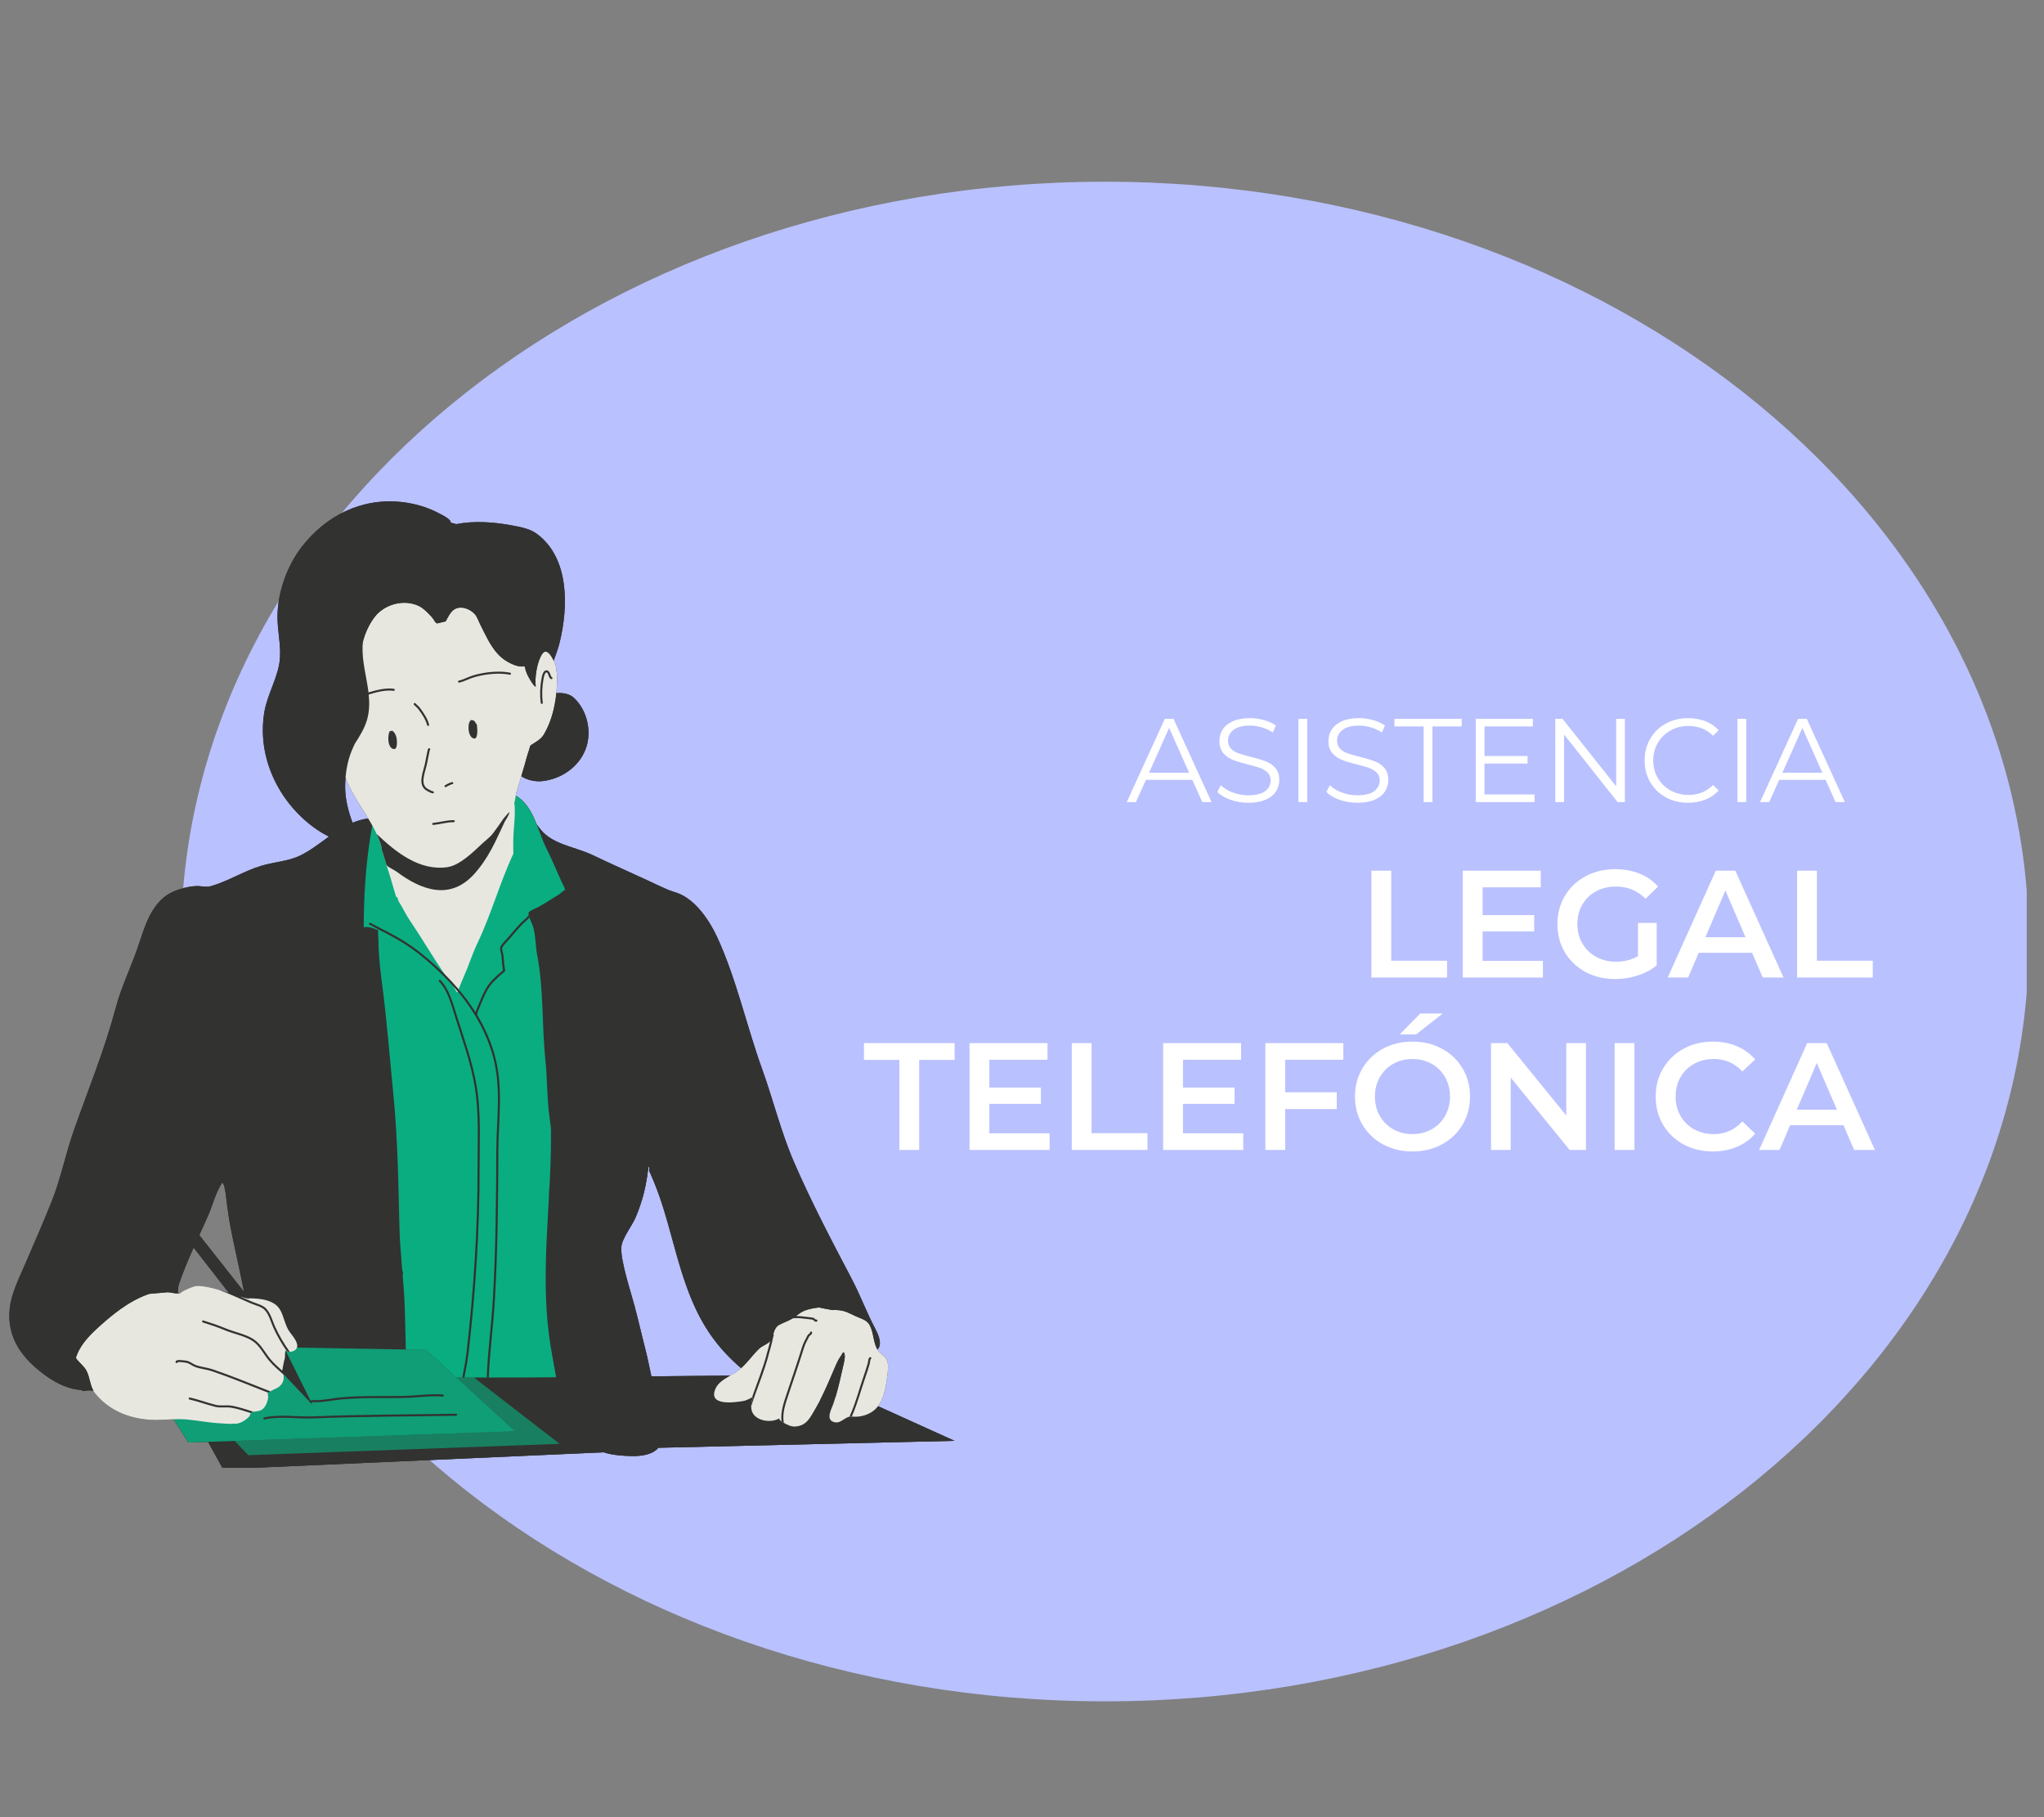 <svg xmlns="http://www.w3.org/2000/svg" xmlns:xlink="http://www.w3.org/1999/xlink" width="900" zoomAndPan="magnify" viewBox="0 0 675 600" height="800" preserveAspectRatio="xMidYMid meet" version="1.0"><rect x="0" y="0" width="675" height="600" fill="#808080" stroke="none"/><defs><g/><clipPath id="6d2cd20f22"><path d="M 59.75 60 L 670 60 L 670 561.75 L 59.75 561.75 Z M 59.75 60 " clip-rule="nonzero"/></clipPath><clipPath id="02053c69e1"><path d="M 364.863 60 C 196.355 60 59.75 172.32 59.75 310.875 C 59.75 449.43 196.355 561.75 364.863 561.75 C 533.371 561.75 669.973 449.43 669.973 310.875 C 669.973 172.32 533.371 60 364.863 60 Z M 364.863 60 " clip-rule="nonzero"/></clipPath><clipPath id="01ceb7c137"><path d="M 3 165 L 315.477 165 L 315.477 484.633 L 3 484.633 Z M 3 165 " clip-rule="nonzero"/></clipPath><clipPath id="4038c7593f"><path d="M 3 260 L 315.477 260 L 315.477 484.633 L 3 484.633 Z M 3 260 " clip-rule="nonzero"/></clipPath><clipPath id="4cf6f18218"><path d="M 68 453 L 315.477 453 L 315.477 484.633 L 68 484.633 Z M 68 453 " clip-rule="nonzero"/></clipPath></defs><g clip-path="url(#6d2cd20f22)"><g clip-path="url(#02053c69e1)"><path fill="#b9c1ff" d="M 59.75 60 L 669.297 60 L 669.297 561.75 L 59.75 561.75 Z M 59.75 60 " fill-opacity="1" fill-rule="nonzero"/></g></g><g fill="#ffffff" fill-opacity="1"><g transform="translate(372.019, 264.828)"><g><path d="M 21.719 -7.344 L 6.406 -7.344 L 3.109 0 L 0.078 0 L 12.641 -27.484 L 15.516 -27.484 L 28.078 0 L 25.016 0 Z M 20.656 -9.703 L 14.062 -24.469 L 7.453 -9.703 Z M 20.656 -9.703 "/></g></g></g><g fill="#ffffff" fill-opacity="1"><g transform="translate(400.173, 264.828)"><g><path d="M 12.047 0.234 C 10.004 0.234 8.047 -0.094 6.172 -0.75 C 4.305 -1.406 2.863 -2.27 1.844 -3.344 L 2.984 -5.578 C 3.973 -4.578 5.289 -3.77 6.938 -3.156 C 8.594 -2.539 10.297 -2.234 12.047 -2.234 C 14.516 -2.234 16.363 -2.688 17.594 -3.594 C 18.82 -4.5 19.438 -5.672 19.438 -7.109 C 19.438 -8.203 19.102 -9.078 18.438 -9.734 C 17.77 -10.391 16.953 -10.895 15.984 -11.25 C 15.016 -11.602 13.664 -11.988 11.938 -12.406 C 9.863 -12.926 8.211 -13.426 6.984 -13.906 C 5.754 -14.395 4.703 -15.133 3.828 -16.125 C 2.953 -17.125 2.516 -18.477 2.516 -20.188 C 2.516 -21.57 2.879 -22.832 3.609 -23.969 C 4.348 -25.113 5.473 -26.023 6.984 -26.703 C 8.504 -27.379 10.391 -27.719 12.641 -27.719 C 14.211 -27.719 15.75 -27.5 17.25 -27.062 C 18.758 -26.633 20.066 -26.039 21.172 -25.281 L 20.188 -22.969 C 19.031 -23.727 17.797 -24.297 16.484 -24.672 C 15.18 -25.055 13.898 -25.25 12.641 -25.25 C 10.234 -25.25 8.422 -24.781 7.203 -23.844 C 5.984 -22.914 5.375 -21.723 5.375 -20.266 C 5.375 -19.16 5.707 -18.273 6.375 -17.609 C 7.039 -16.941 7.879 -16.43 8.891 -16.078 C 9.898 -15.723 11.254 -15.336 12.953 -14.922 C 14.973 -14.422 16.602 -13.926 17.844 -13.438 C 19.094 -12.957 20.145 -12.227 21 -11.25 C 21.863 -10.27 22.297 -8.941 22.297 -7.266 C 22.297 -5.879 21.922 -4.613 21.172 -3.469 C 20.43 -2.332 19.289 -1.43 17.75 -0.766 C 16.207 -0.098 14.305 0.234 12.047 0.234 Z M 12.047 0.234 "/></g></g></g><g fill="#ffffff" fill-opacity="1"><g transform="translate(424.321, 264.828)"><g><path d="M 4.469 -27.484 L 7.375 -27.484 L 7.375 0 L 4.469 0 Z M 4.469 -27.484 "/></g></g></g><g fill="#ffffff" fill-opacity="1"><g transform="translate(436.179, 264.828)"><g><path d="M 12.047 0.234 C 10.004 0.234 8.047 -0.094 6.172 -0.75 C 4.305 -1.406 2.863 -2.27 1.844 -3.344 L 2.984 -5.578 C 3.973 -4.578 5.289 -3.77 6.938 -3.156 C 8.594 -2.539 10.297 -2.234 12.047 -2.234 C 14.516 -2.234 16.363 -2.688 17.594 -3.594 C 18.82 -4.5 19.438 -5.672 19.438 -7.109 C 19.438 -8.203 19.102 -9.078 18.438 -9.734 C 17.77 -10.391 16.953 -10.895 15.984 -11.25 C 15.016 -11.602 13.664 -11.988 11.938 -12.406 C 9.863 -12.926 8.211 -13.426 6.984 -13.906 C 5.754 -14.395 4.703 -15.133 3.828 -16.125 C 2.953 -17.125 2.516 -18.477 2.516 -20.188 C 2.516 -21.57 2.879 -22.832 3.609 -23.969 C 4.348 -25.113 5.473 -26.023 6.984 -26.703 C 8.504 -27.379 10.391 -27.719 12.641 -27.719 C 14.211 -27.719 15.75 -27.5 17.25 -27.062 C 18.758 -26.633 20.066 -26.039 21.172 -25.281 L 20.188 -22.969 C 19.031 -23.727 17.797 -24.297 16.484 -24.672 C 15.18 -25.055 13.898 -25.25 12.641 -25.25 C 10.234 -25.25 8.422 -24.781 7.203 -23.844 C 5.984 -22.914 5.375 -21.723 5.375 -20.266 C 5.375 -19.16 5.707 -18.273 6.375 -17.609 C 7.039 -16.941 7.879 -16.43 8.891 -16.078 C 9.898 -15.723 11.254 -15.336 12.953 -14.922 C 14.973 -14.422 16.602 -13.926 17.844 -13.438 C 19.094 -12.957 20.145 -12.227 21 -11.25 C 21.863 -10.27 22.297 -8.941 22.297 -7.266 C 22.297 -5.879 21.922 -4.613 21.172 -3.469 C 20.43 -2.332 19.289 -1.43 17.75 -0.766 C 16.207 -0.098 14.305 0.234 12.047 0.234 Z M 12.047 0.234 "/></g></g></g><g fill="#ffffff" fill-opacity="1"><g transform="translate(460.328, 264.828)"><g><path d="M 9.812 -24.969 L 0.156 -24.969 L 0.156 -27.484 L 22.375 -27.484 L 22.375 -24.969 L 12.719 -24.969 L 12.719 0 L 9.812 0 Z M 9.812 -24.969 "/></g></g></g><g fill="#ffffff" fill-opacity="1"><g transform="translate(482.866, 264.828)"><g><path d="M 23.906 -2.516 L 23.906 0 L 4.469 0 L 4.469 -27.484 L 23.328 -27.484 L 23.328 -24.969 L 7.375 -24.969 L 7.375 -15.203 L 21.594 -15.203 L 21.594 -12.719 L 7.375 -12.719 L 7.375 -2.516 Z M 23.906 -2.516 "/></g></g></g><g fill="#ffffff" fill-opacity="1"><g transform="translate(509.135, 264.828)"><g><path d="M 27.453 -27.484 L 27.453 0 L 25.047 0 L 7.375 -22.297 L 7.375 0 L 4.469 0 L 4.469 -27.484 L 6.875 -27.484 L 24.578 -5.188 L 24.578 -27.484 Z M 27.453 -27.484 "/></g></g></g><g fill="#ffffff" fill-opacity="1"><g transform="translate(541.058, 264.828)"><g><path d="M 16.406 0.234 C 13.688 0.234 11.234 -0.363 9.047 -1.562 C 6.859 -2.77 5.145 -4.441 3.906 -6.578 C 2.664 -8.711 2.047 -11.102 2.047 -13.75 C 2.047 -16.383 2.664 -18.77 3.906 -20.906 C 5.145 -23.039 6.863 -24.707 9.062 -25.906 C 11.27 -27.113 13.734 -27.719 16.453 -27.719 C 18.492 -27.719 20.379 -27.379 22.109 -26.703 C 23.836 -26.023 25.301 -25.031 26.5 -23.719 L 24.656 -21.875 C 22.508 -24.039 19.801 -25.125 16.531 -25.125 C 14.352 -25.125 12.375 -24.625 10.594 -23.625 C 8.82 -22.633 7.43 -21.273 6.422 -19.547 C 5.41 -17.828 4.906 -15.895 4.906 -13.75 C 4.906 -11.594 5.41 -9.648 6.422 -7.922 C 7.43 -6.203 8.82 -4.844 10.594 -3.844 C 12.375 -2.852 14.352 -2.359 16.531 -2.359 C 19.832 -2.359 22.539 -3.457 24.656 -5.656 L 26.5 -3.812 C 25.301 -2.5 23.828 -1.492 22.078 -0.797 C 20.336 -0.109 18.445 0.234 16.406 0.234 Z M 16.406 0.234 "/></g></g></g><g fill="#ffffff" fill-opacity="1"><g transform="translate(569.29, 264.828)"><g><path d="M 4.469 -27.484 L 7.375 -27.484 L 7.375 0 L 4.469 0 Z M 4.469 -27.484 "/></g></g></g><g fill="#ffffff" fill-opacity="1"><g transform="translate(581.149, 264.828)"><g><path d="M 21.719 -7.344 L 6.406 -7.344 L 3.109 0 L 0.078 0 L 12.641 -27.484 L 15.516 -27.484 L 28.078 0 L 25.016 0 Z M 20.656 -9.703 L 14.062 -24.469 L 7.453 -9.703 Z M 20.656 -9.703 "/></g></g></g><g fill="#ffffff" fill-opacity="1"><g transform="translate(448.149, 322.761)"><g><path d="M 4.734 -35.281 L 11.281 -35.281 L 11.281 -5.547 L 29.734 -5.547 L 29.734 0 L 4.734 0 Z M 4.734 -35.281 "/></g></g></g><g fill="#ffffff" fill-opacity="1"><g transform="translate(478.33, 322.761)"><g><path d="M 31.188 -5.5 L 31.188 0 L 4.734 0 L 4.734 -35.281 L 30.484 -35.281 L 30.484 -29.781 L 11.281 -29.781 L 11.281 -20.609 L 28.312 -20.609 L 28.312 -15.219 L 11.281 -15.219 L 11.281 -5.5 Z M 31.188 -5.5 "/></g></g></g><g fill="#ffffff" fill-opacity="1"><g transform="translate(512.088, 322.761)"><g><path d="M 28.828 -18.047 L 35.016 -18.047 L 35.016 -3.984 C 33.203 -2.535 31.086 -1.426 28.672 -0.656 C 26.254 0.113 23.77 0.5 21.219 0.5 C 17.625 0.5 14.379 -0.281 11.484 -1.844 C 8.598 -3.406 6.332 -5.562 4.688 -8.312 C 3.039 -11.07 2.219 -14.18 2.219 -17.641 C 2.219 -21.098 3.039 -24.203 4.688 -26.953 C 6.332 -29.711 8.609 -31.875 11.516 -33.438 C 14.422 -35 17.688 -35.781 21.312 -35.781 C 24.27 -35.781 26.957 -35.289 29.375 -34.312 C 31.789 -33.344 33.82 -31.914 35.469 -30.031 L 31.344 -26 C 28.656 -28.688 25.414 -30.031 21.625 -30.031 C 19.133 -30.031 16.922 -29.508 14.984 -28.469 C 13.055 -27.426 11.547 -25.961 10.453 -24.078 C 9.359 -22.203 8.812 -20.055 8.812 -17.641 C 8.812 -15.285 9.359 -13.164 10.453 -11.281 C 11.547 -9.406 13.055 -7.926 14.984 -6.844 C 16.922 -5.77 19.113 -5.234 21.562 -5.234 C 24.32 -5.234 26.742 -5.844 28.828 -7.062 Z M 28.828 -18.047 "/></g></g></g><g fill="#ffffff" fill-opacity="1"><g transform="translate(550.986, 322.761)"><g><path d="M 27.609 -8.156 L 9.984 -8.156 L 6.5 0 L -0.25 0 L 15.625 -35.281 L 22.078 -35.281 L 38 0 L 31.141 0 Z M 25.453 -13.297 L 18.797 -28.719 L 12.188 -13.297 Z M 25.453 -13.297 "/></g></g></g><g fill="#ffffff" fill-opacity="1"><g transform="translate(588.725, 322.761)"><g><path d="M 4.734 -35.281 L 11.281 -35.281 L 11.281 -5.547 L 29.734 -5.547 L 29.734 0 L 4.734 0 Z M 4.734 -35.281 "/></g></g></g><g fill="#ffffff" fill-opacity="1"><g transform="translate(285.106, 379.695)"><g><path d="M 11.891 -29.734 L 0.203 -29.734 L 0.203 -35.281 L 30.141 -35.281 L 30.141 -29.734 L 18.438 -29.734 L 18.438 0 L 11.891 0 Z M 11.891 -29.734 "/></g></g></g><g fill="#ffffff" fill-opacity="1"><g transform="translate(315.438, 379.695)"><g><path d="M 31.188 -5.5 L 31.188 0 L 4.734 0 L 4.734 -35.281 L 30.484 -35.281 L 30.484 -29.781 L 11.281 -29.781 L 11.281 -20.609 L 28.312 -20.609 L 28.312 -15.219 L 11.281 -15.219 L 11.281 -5.5 Z M 31.188 -5.5 "/></g></g></g><g fill="#ffffff" fill-opacity="1"><g transform="translate(349.197, 379.695)"><g><path d="M 4.734 -35.281 L 11.281 -35.281 L 11.281 -5.547 L 29.734 -5.547 L 29.734 0 L 4.734 0 Z M 4.734 -35.281 "/></g></g></g><g fill="#ffffff" fill-opacity="1"><g transform="translate(379.378, 379.695)"><g><path d="M 31.188 -5.5 L 31.188 0 L 4.734 0 L 4.734 -35.281 L 30.484 -35.281 L 30.484 -29.781 L 11.281 -29.781 L 11.281 -20.609 L 28.312 -20.609 L 28.312 -15.219 L 11.281 -15.219 L 11.281 -5.5 Z M 31.188 -5.5 "/></g></g></g><g fill="#ffffff" fill-opacity="1"><g transform="translate(413.136, 379.695)"><g><path d="M 11.281 -29.781 L 11.281 -19.047 L 28.312 -19.047 L 28.312 -13.5 L 11.281 -13.5 L 11.281 0 L 4.734 0 L 4.734 -35.281 L 30.484 -35.281 L 30.484 -29.781 Z M 11.281 -29.781 "/></g></g></g><g fill="#ffffff" fill-opacity="1"><g transform="translate(445.232, 379.695)"><g><path d="M 21.219 0.5 C 17.625 0.5 14.379 -0.281 11.484 -1.844 C 8.598 -3.406 6.332 -5.57 4.688 -8.344 C 3.039 -11.113 2.219 -14.211 2.219 -17.641 C 2.219 -21.066 3.039 -24.164 4.688 -26.938 C 6.332 -29.707 8.598 -31.875 11.484 -33.438 C 14.379 -35 17.625 -35.781 21.219 -35.781 C 24.812 -35.781 28.051 -35 30.938 -33.438 C 33.832 -31.875 36.102 -29.711 37.75 -26.953 C 39.395 -24.203 40.219 -21.098 40.219 -17.641 C 40.219 -14.18 39.395 -11.07 37.75 -8.312 C 36.102 -5.562 33.832 -3.406 30.938 -1.844 C 28.051 -0.281 24.812 0.5 21.219 0.5 Z M 21.219 -5.234 C 23.562 -5.234 25.676 -5.766 27.562 -6.828 C 29.445 -7.891 30.926 -9.367 32 -11.266 C 33.07 -13.16 33.609 -15.285 33.609 -17.641 C 33.609 -19.992 33.07 -22.117 32 -24.016 C 30.926 -25.91 29.445 -27.383 27.562 -28.438 C 25.676 -29.5 23.562 -30.031 21.219 -30.031 C 18.863 -30.031 16.742 -29.5 14.859 -28.438 C 12.984 -27.383 11.504 -25.91 10.422 -24.016 C 9.348 -22.117 8.812 -19.992 8.812 -17.641 C 8.812 -15.285 9.348 -13.16 10.422 -11.266 C 11.504 -9.367 12.984 -7.891 14.859 -6.828 C 16.742 -5.766 18.863 -5.234 21.219 -5.234 Z M 23.781 -45.047 L 31.188 -45.047 L 22.422 -38.141 L 16.984 -38.141 Z M 23.781 -45.047 "/></g></g></g><g fill="#ffffff" fill-opacity="1"><g transform="translate(487.656, 379.695)"><g><path d="M 36.078 -35.281 L 36.078 0 L 30.688 0 L 11.234 -23.891 L 11.234 0 L 4.734 0 L 4.734 -35.281 L 10.125 -35.281 L 29.578 -11.391 L 29.578 -35.281 Z M 36.078 -35.281 "/></g></g></g><g fill="#ffffff" fill-opacity="1"><g transform="translate(528.469, 379.695)"><g><path d="M 4.734 -35.281 L 11.281 -35.281 L 11.281 0 L 4.734 0 Z M 4.734 -35.281 "/></g></g></g><g fill="#ffffff" fill-opacity="1"><g transform="translate(544.542, 379.695)"><g><path d="M 21.062 0.5 C 17.5 0.5 14.281 -0.281 11.406 -1.844 C 8.539 -3.406 6.289 -5.562 4.656 -8.312 C 3.031 -11.07 2.219 -14.18 2.219 -17.641 C 2.219 -21.098 3.039 -24.203 4.688 -26.953 C 6.332 -29.711 8.586 -31.875 11.453 -33.438 C 14.328 -35 17.547 -35.781 21.109 -35.781 C 24.004 -35.781 26.645 -35.273 29.031 -34.266 C 31.414 -33.254 33.43 -31.789 35.078 -29.875 L 30.844 -25.906 C 28.289 -28.656 25.148 -30.031 21.422 -30.031 C 18.992 -30.031 16.82 -29.5 14.906 -28.438 C 13 -27.383 11.504 -25.914 10.422 -24.031 C 9.348 -22.156 8.812 -20.023 8.812 -17.641 C 8.812 -15.254 9.348 -13.117 10.422 -11.234 C 11.504 -9.359 13 -7.891 14.906 -6.828 C 16.82 -5.766 18.992 -5.234 21.422 -5.234 C 25.148 -5.234 28.289 -6.629 30.844 -9.422 L 35.078 -5.391 C 33.43 -3.473 31.406 -2.008 29 -1 C 26.594 0 23.945 0.5 21.062 0.5 Z M 21.062 0.5 "/></g></g></g><g fill="#ffffff" fill-opacity="1"><g transform="translate(581.172, 379.695)"><g><path d="M 27.609 -8.156 L 9.984 -8.156 L 6.5 0 L -0.25 0 L 15.625 -35.281 L 22.078 -35.281 L 38 0 L 31.141 0 Z M 25.453 -13.297 L 18.797 -28.719 L 12.188 -13.297 Z M 25.453 -13.297 "/></g></g></g><g clip-path="url(#01ceb7c137)"><path fill="#323231" d="M 108.629 276.227 C 106.902 275.352 105.207 274.363 103.547 273.133 C 91.715 264.363 84.852 249.758 87.297 235.109 C 88.32 228.992 92.07 223.34 92.457 217.211 C 92.746 212.625 91.609 208.121 91.637 203.551 C 91.68 195.512 94.793 186.84 99.68 180.531 C 107.637 170.258 119.449 164.289 132.676 165.766 C 136.941 166.242 141.23 167.473 145.02 169.516 C 145.414 169.73 149.227 171.5 148.785 172.539 L 150.699 173.066 C 156.68 171.859 163.426 172.398 169.363 173.535 C 171.988 174.039 174.949 174.578 177.152 176.172 C 188.113 184.117 187.676 200.395 184.848 211.984 C 184.34 214.062 183.59 216.102 182.844 218.125 C 183.277 219.059 183.566 219.949 183.621 220.336 C 183.793 221.535 183.98 222.777 183.98 223.992 C 183.984 225.578 183.906 227.211 183.738 228.855 C 185.98 228.672 188.184 229.141 189.543 230.426 C 193.844 234.484 195.445 241.211 193.586 246.797 C 191.461 253.176 185.273 257.316 178.871 257.934 C 176.895 258.121 174.059 257.645 172.16 256.273 C 171.594 258.129 171.016 259.984 170.469 261.855 C 170.426 262 170.371 262.32 170.312 262.703 L 171.027 263.152 L 171.496 263.496 L 172.152 264.035 L 172.57 264.422 L 172.922 264.777 L 173.199 265.078 L 173.527 265.461 L 173.781 265.777 L 174.086 266.176 L 174.324 266.508 L 174.555 266.844 L 175.039 267.621 L 175.551 268.523 L 175.93 269.262 L 176.344 270.133 C 176.637 270.773 176.914 271.43 177.18 272.09 C 178.066 273.395 179.113 274.668 180.145 275.543 C 182.758 277.762 186.266 278.941 189.711 280.078 C 191.781 280.766 193.828 281.434 195.648 282.301 C 201.617 285.156 207.656 287.828 213.656 290.594 C 215.84 291.602 218.008 292.68 220.215 293.621 C 220.922 293.922 221.641 294.215 222.379 294.422 C 222.629 294.492 223.41 294.766 223.402 294.754 C 229.582 296.824 234.289 303.922 236.836 309.441 C 243.176 323.195 246.512 338.641 251.652 352.91 C 255.332 363.117 257.914 373.824 262.242 383.785 C 267.941 396.91 274.516 409.438 281.184 422.102 C 284.031 427.504 286.137 433.223 288.988 438.621 C 289.887 440.324 291.41 443.469 289.988 445.359 C 289.922 445.449 289.84 445.531 289.746 445.609 C 290.625 447.062 292.473 447.723 293.008 449.43 C 293.43 450.781 293.238 452.496 293.07 453.867 C 292.656 457.246 292.102 461.453 289.938 464.297 L 315.188 475.73 L 217.371 478.027 C 217.371 478.027 215.777 480.734 209.254 480.758 L 209.098 480.758 C 202.855 480.738 199.785 479.672 199.426 479.539 L 199.387 479.523 L 73.688 485.098 L 68.707 476.066 L 62.195 476.289 L 57.348 468.621 C 55.422 468.699 53.508 468.859 51.574 468.852 C 43.902 468.832 36.508 466.262 31.535 460.23 C 31.266 459.906 31.039 459.562 30.844 459.211 C 30.359 459.176 29.867 459.133 29.379 459.086 C 28.605 459.016 26.816 459.684 27.055 458.945 C 22.781 458.84 18.477 456.645 15.113 454.219 C 7.48 448.715 2.125 441.801 3.215 431.988 C 3.766 427.055 6.242 422.148 8.195 417.629 C 11.172 410.746 14.211 403.824 17 396.855 C 20.098 389.117 21.684 380.895 24.457 373.039 C 29.203 359.59 34.551 346.586 38.223 332.762 C 40.012 326.016 43.016 319.898 45.309 313.352 C 47.473 307.164 49.238 299.781 54.895 295.691 C 57.297 293.953 61.809 292.672 64.82 292.562 C 66.418 292.5 68.008 293.055 69.605 292.605 C 75.297 291.004 80.465 287.625 86.18 285.902 C 89.648 284.855 93.098 284.547 96.344 283.559 L 96.996 283.352 C 97.734 283.102 98.465 282.812 99.184 282.461 C 102.566 280.809 105.555 278.441 108.629 276.227 Z M 277.07 456.996 L 277.035 457.137 Z M 277.441 455.445 L 277.41 455.574 Z M 214.145 385.238 L 214.133 385.234 L 213.992 386.359 L 213.84 387.457 L 213.715 388.316 L 213.582 389.145 L 213.398 390.203 L 213.203 391.246 L 212.988 392.285 L 212.688 393.609 L 212.438 394.602 L 212.172 395.578 L 212.062 395.949 C 211.48 397.941 210.77 399.941 209.867 402.051 C 208.695 404.789 205.34 408.961 205.176 411.855 C 204.918 416.379 208.316 426.504 209.57 431.262 C 211.027 436.797 212.305 442.371 213.715 447.922 C 213.938 448.789 214.734 452.789 215.117 454.445 L 172.594 454.828 L 241.133 454.211 C 241.918 453.754 242.676 453.32 243.309 452.879 C 243.816 452.523 244.285 452.141 244.73 451.746 C 230.797 439.789 226.82 426.953 221.727 408.176 C 220.121 402.25 218.492 396.57 216.215 390.863 C 215.664 389.484 215.055 388.133 214.461 386.773 C 214.316 386.449 214.457 385.891 214.398 385.543 C 214.391 385.492 214.379 385.445 214.359 385.402 L 214.336 385.359 L 214.301 385.316 L 214.262 385.285 L 214.23 385.266 L 214.176 385.246 Z M 277.82 453.805 L 277.691 454.371 C 277.734 454.184 277.777 453.992 277.82 453.805 Z M 275.305 452.445 L 275.035 453.07 L 275.324 452.395 Z M 275.688 451.539 L 275.586 451.785 L 275.734 451.43 Z M 275.797 451.289 L 276.074 450.641 C 275.98 450.859 275.887 451.074 275.797 451.289 Z M 63.949 411.938 C 62.148 415.945 60.434 419.996 59.07 424.082 C 58.75 425.043 58.75 426.098 58.809 427.168 C 58.895 427.176 58.973 427.184 59.039 427.188 C 59.336 427.199 60.199 426.406 60.5 426.266 C 61.727 425.691 64.012 424.504 65.484 424.559 C 68.508 424.672 71.801 425.719 74.922 426.668 L 75.551 426.859 Z M 73.879 391.133 C 73.688 390.746 73.477 390.543 73.391 390.465 L 73.398 390.453 C 73.332 390.418 73.34 390.418 73.391 390.465 C 71.215 393.734 70.23 397.965 68.656 401.539 C 67.742 403.621 66.785 405.711 65.824 407.809 L 80.59 426.543 C 79.352 420.273 77.934 414.004 76.648 407.84 C 75.801 403.785 75.184 399.723 74.711 395.613 C 74.629 394.922 74.551 394.227 74.445 393.535 L 74.273 392.527 L 74.109 391.75 L 73.934 391.246 Z M 114.102 256.828 C 114.023 257.766 113.984 258.703 113.977 259.637 C 113.953 263.715 114.969 267.812 116.43 271.645 C 116.688 271.539 116.949 271.441 117.211 271.348 C 118.609 270.844 120.105 270.418 121.598 270.238 C 119.543 266.844 117.27 263.551 115.555 260.043 C 115.035 258.988 114.559 257.914 114.102 256.828 Z M 179.715 242.328 L 179.648 242.441 Z M 181.27 239.156 L 181.23 239.246 Z M 182.742 234.617 L 182.738 234.637 Z M 181.941 216.516 L 181.945 216.523 Z M 179.273 215.641 L 179.27 215.645 Z M 180.73 215.305 L 180.738 215.312 Z M 179.871 215.211 L 179.863 215.215 Z M 180.441 215.195 L 180.453 215.195 Z M 180.098 215.164 L 180.09 215.164 Z M 180.254 215.164 L 180.258 215.164 Z M 119.812 212.004 L 119.812 212.016 L 119.816 211.988 Z M 119.848 211.859 L 119.844 211.871 Z M 120.203 210.578 L 120.203 210.586 Z M 120.391 210.008 L 120.387 210.023 Z M 121.867 206.613 L 121.859 206.625 L 121.875 206.602 Z M 122.078 206.227 L 122.07 206.242 Z M 122.297 205.844 L 122.289 205.859 Z M 122.363 205.73 L 122.355 205.746 L 122.371 205.719 Z M 122.508 205.488 L 122.5 205.5 L 122.52 205.473 Z M 122.656 205.246 L 122.652 205.258 L 122.668 205.23 Z M 122.738 205.121 L 122.723 205.145 Z M 122.883 204.895 L 122.871 204.91 L 122.891 204.883 Z M 123.035 204.664 L 123.027 204.68 L 123.043 204.648 Z M 123.191 204.438 L 123.184 204.449 L 123.199 204.422 Z M 123.273 204.32 L 123.258 204.34 Z M 123.426 204.109 L 123.414 204.125 L 123.43 204.098 Z M 123.582 203.895 L 123.574 203.91 L 123.594 203.883 Z M 123.582 203.895 " fill-opacity="1" fill-rule="evenodd"/></g><g clip-path="url(#4038c7593f)"><path fill="#323231" d="M 46.789 451.926 L 62.199 476.289 L 68.707 476.066 L 73.688 485.094 L 199.391 479.523 C 199.391 479.523 202.441 480.734 209.098 480.754 C 215.754 480.773 217.371 478.023 217.371 478.023 L 315.188 475.73 L 267.141 453.973 L 172.594 454.828 L 156.461 454.816 L 172.594 454.828 L 215.117 454.445 C 214.734 452.789 213.938 448.789 213.715 447.918 C 212.305 442.371 211.027 436.793 209.57 431.258 C 208.316 426.504 204.918 416.379 205.176 411.855 C 205.34 408.961 208.695 404.785 209.867 402.047 C 212.316 396.32 213.391 391.379 214.133 385.234 C 214.652 385.301 214.25 386.293 214.457 386.773 C 215.055 388.133 215.664 389.484 216.215 390.859 C 218.492 396.57 220.121 402.25 221.727 408.176 C 227.164 428.215 231.328 441.492 247.684 454.148 L 256.938 454.066 C 258.367 453.918 259.504 453.789 259.836 453.723 C 267.102 452.305 273.547 448.738 280.562 447.023 C 282.402 446.57 288.75 447.008 289.988 445.359 C 291.41 443.465 289.887 440.324 288.988 438.621 C 286.137 433.223 284.031 427.504 281.184 422.102 C 274.516 409.438 267.941 396.91 262.242 383.785 C 257.914 373.82 255.332 363.113 251.652 352.91 C 246.512 338.641 243.176 323.191 236.836 309.438 C 234.289 303.922 229.582 296.82 223.402 294.75 C 223.41 294.766 222.629 294.492 222.379 294.422 C 221.637 294.215 220.922 293.922 220.215 293.621 C 218.008 292.676 215.84 291.598 213.656 290.594 C 207.656 287.828 201.617 285.156 195.648 282.301 C 190.805 279.984 184.328 279.094 180.145 275.539 C 179.113 274.668 178.066 273.395 177.18 272.086 C 175.477 267.855 173.348 263.891 169.039 262.066 C 167.129 261.258 164.973 261.102 162.93 260.898 C 161.039 260.715 159.199 261.082 157.402 261.637 L 123.988 264.852 C 123.949 264.895 123.918 267.227 123.855 267.621 C 123.719 268.453 123.574 269.285 123.418 270.113 C 123.027 270.105 122.617 270.156 122.496 270.16 C 120.707 270.25 118.891 270.746 117.211 271.348 C 110.473 273.762 105.523 279.367 99.184 282.461 C 95.148 284.43 90.684 284.539 86.18 285.898 C 80.465 287.625 75.297 291.004 69.605 292.602 C 68.008 293.051 66.418 292.5 64.82 292.559 C 61.809 292.672 57.301 293.949 54.895 295.688 C 49.238 299.781 47.473 307.164 45.309 313.348 C 43.016 319.898 40.012 326.016 38.223 332.758 C 34.551 346.586 29.203 359.59 24.457 373.035 C 21.684 380.895 20.098 389.113 17.004 396.852 C 14.211 403.82 11.172 410.742 8.195 417.629 C 6.242 422.148 3.766 427.051 3.219 431.988 C 2.125 441.801 7.48 448.711 15.113 454.215 C 18.477 456.645 22.781 458.84 27.055 458.945 C 26.816 459.684 28.605 459.016 29.379 459.086 C 31.938 459.32 34.469 459.535 36.93 458.652 C 40.273 457.445 43.73 454.855 46.789 451.926 Z M 84.543 444.707 C 84.219 442.449 82.793 439.426 82.512 437.52 C 81.055 427.656 78.688 417.613 76.648 407.836 C 75.801 403.785 75.184 399.723 74.711 395.613 C 74.566 394.359 74.414 393.094 74.137 391.863 C 73.938 390.988 73.52 390.582 73.391 390.465 L 73.398 390.453 C 73.332 390.418 73.34 390.418 73.391 390.465 C 71.215 393.734 70.23 397.965 68.656 401.539 C 65.406 408.922 61.621 416.43 59.07 424.086 C 58.359 426.215 59.219 428.812 58.805 431.031 C 57.938 435.645 56.301 440.27 53.562 444.152 Z M 84.543 444.707 " fill-opacity="1" fill-rule="evenodd"/></g><g clip-path="url(#4cf6f18218)"><path fill="#323231" d="M 156.461 454.816 L 184.824 476.734 L 82.012 480.469 L 77.473 475.766 L 170.152 472.59 L 150.699 454.812 L 170.152 472.59 L 68.707 476.066 L 73.688 485.098 L 199.391 479.523 C 199.391 479.523 202.441 480.734 209.098 480.754 C 215.754 480.777 217.371 478.023 217.371 478.023 L 315.188 475.73 L 267.141 453.973 L 172.594 454.828 Z M 156.461 454.816 " fill-opacity="0.54" fill-rule="evenodd"/></g><path fill="#00cc93" d="M 41.738 443.945 L 62.199 476.289 L 170.152 472.59 L 140.734 445.707 Z M 41.738 443.945 " fill-opacity="0.7" fill-rule="evenodd"/><path fill="#00cc93" d="M 150.695 454.816 L 170.152 472.59 L 77.473 475.766 L 82.012 480.469 L 184.824 476.734 L 156.469 454.816 Z M 150.695 454.816 " fill-opacity="0.5" fill-rule="evenodd"/><path fill="#00cc93" d="M 134.02 445.586 L 140.734 445.707 L 150.699 454.812 L 149.68 453.883 L 150.699 454.812 L 172.594 454.828 L 183.652 454.73 C 182.816 450.086 181.902 445.445 181.289 440.742 C 178.5 419.352 181.965 396.945 181.965 375.43 C 181.859 375.719 181.953 374.816 181.953 374.508 C 181.953 373.805 181.992 373.09 181.922 372.391 C 181.738 370.543 181.41 368.711 181.215 366.863 C 180.629 361.273 180.699 355.629 180.109 350.035 C 178.895 338.496 179.594 326.895 177.41 315.43 C 176.812 312.305 176.922 308.598 175.934 305.633 C 175.695 304.914 174.199 302.07 174.582 301.305 C 174.898 300.676 177.07 299.852 177.684 299.523 C 180.035 298.27 182.309 296.688 184.594 295.316 C 184.973 295.09 186.238 293.883 186.664 293.785 C 186.539 293.508 186.25 292.715 186.082 292.402 C 185.543 291.426 185.113 290.418 184.668 289.395 C 183.309 286.27 181.957 283.172 180.43 280.121 C 177.316 273.891 176.141 265.07 169.039 262.066 C 167.129 261.258 164.973 261.102 162.93 260.898 C 161.039 260.715 159.199 261.082 157.402 261.637 L 123.988 264.852 C 123.949 264.895 123.918 267.227 123.855 267.621 C 123.41 270.383 122.816 273.117 122.367 275.883 C 120.754 285.852 120.121 296.141 120.121 306.227 C 121.32 305.695 123.766 306.621 124.902 307.172 C 124.824 307.461 124.859 308.656 124.91 309.137 C 125.059 310.484 124.969 311.836 125.035 313.188 C 125.23 317.258 125.703 321.25 126.23 325.289 C 127.77 337.094 128.672 348.973 129.855 360.816 C 131.328 375.547 131.551 390.367 131.91 405.156 C 132.129 414.02 133.355 422.848 133.664 431.715 C 133.824 436.344 133.891 440.965 134.02 445.586 Z M 124.902 307.172 C 124.922 307.18 124.941 307.191 124.957 307.199 C 124.977 307.207 124.992 307.215 125.012 307.227 C 124.961 307.078 124.926 307.078 124.902 307.172 Z M 186.664 293.785 C 186.672 293.785 186.684 293.785 186.691 293.781 C 186.699 293.781 186.707 293.781 186.715 293.781 C 186.742 293.93 186.719 293.906 186.664 293.785 Z M 186.664 293.785 " fill-opacity="0.8" fill-rule="evenodd"/><path fill="#e7e7e0" d="M 271.543 431.941 C 271.746 432.012 271.129 431.82 270.918 431.777 C 270.559 431.699 270.188 431.73 269.824 431.773 C 268.582 431.926 267.438 432.18 266.246 432.555 C 264.309 433.164 263.336 434.312 261.734 435.312 C 260.355 436.176 258.883 436.613 257.457 437.359 C 255.137 438.57 255.691 441.266 254.203 442.938 C 253.379 443.863 251.695 444.363 250.727 445.285 C 248.109 447.762 246.359 450.734 243.309 452.879 C 241.199 454.355 237.668 455.734 236.441 458.199 C 233.422 464.273 242.176 463.145 245.398 462.598 C 246.078 462.48 246.848 462.176 247.465 461.871 C 247.574 461.82 248.559 461.23 248.605 461.316 C 248.715 461.504 248.289 462.445 248.246 462.648 C 248.051 463.535 247.992 464.672 248.195 465.562 C 248.996 469.102 254.391 470.008 257.195 468.395 C 257.391 468.281 257.43 468.785 257.602 468.93 C 257.93 469.211 258.277 469.48 258.656 469.699 C 259.742 470.32 261.168 471.07 262.445 471.016 C 266.363 470.852 267.523 468.09 269.332 465.004 C 271.957 460.527 274.027 455.41 276.074 450.641 C 276.562 449.508 277.168 448.402 277.895 447.41 C 278.008 447.258 278.391 446.344 278.598 446.523 C 279.484 447.316 278.602 450.32 278.398 451.227 C 277.461 455.414 276.559 459.566 275.152 463.633 C 274.621 465.172 272.723 468.41 275.062 469.418 C 277.664 470.535 278.973 467.473 281.332 467.723 C 283.773 467.98 286.457 467.352 288.43 465.828 C 291.871 463.176 292.574 457.926 293.07 453.867 C 293.238 452.496 293.43 450.781 293.008 449.43 C 292.453 447.656 290.473 447.012 289.648 445.43 C 288.367 442.977 288.516 440.113 287.281 437.676 C 286.332 435.801 284.535 435.477 282.77 434.668 C 279.762 433.289 278.578 432.383 274.879 432.555 Z M 55.023 426.707 C 55.422 426.512 58.227 427.156 59.039 427.188 C 59.336 427.199 60.199 426.406 60.5 426.266 C 61.727 425.691 64.012 424.504 65.484 424.559 C 69.535 424.711 74.07 426.539 78.031 427.566 C 79.039 427.828 80.52 428.598 81.504 428.633 C 84.613 428.75 87.926 428.738 90.664 430.523 C 93.496 432.367 93.586 436.219 95.117 438.93 C 96.016 440.52 97.684 442.008 98.113 443.859 C 98.594 445.91 95.922 446.941 94.453 445.98 C 93.91 447.191 94.273 448.539 94.047 449.848 C 93.906 450.68 93.195 451.883 93.332 452.727 C 93.492 453.711 93.852 454.566 93.609 455.59 C 92.887 458.609 90.031 458.508 88.383 460.035 C 88.336 460.078 88.605 461.152 88.578 461.328 C 88.406 462.469 88.109 463.543 87.434 464.504 C 86.207 466.25 84.766 465.812 83.07 466.309 C 82.699 466.418 82.602 467.367 82.344 467.652 C 81.172 468.957 78.84 470.461 77.039 470.027 C 76.695 470.316 73.621 469.988 73.094 469.969 C 69.164 469.82 65.297 468.977 61.387 468.66 C 58.086 468.395 54.863 468.859 51.574 468.852 C 43.902 468.832 36.508 466.262 31.535 460.23 C 29.695 457.996 29.789 454.961 28.566 452.625 C 27.711 450.988 26.066 449.902 25.055 448.371 C 26.09 444.75 28.906 441.562 31.629 439.035 C 36.75 434.281 42.582 429.469 49.285 427.211 Z M 144.184 205.883 C 144.43 205.805 143.797 205.531 143.668 205.309 C 143.34 204.746 142.984 204.168 142.547 203.684 C 141.445 202.477 139.859 200.82 138.379 200.109 C 133.395 197.719 126.98 199.449 123.664 203.789 C 121.297 206.887 119.34 211.664 119.371 215.617 C 119.422 221.234 121.523 226.168 120.184 231.879 C 118.625 238.531 112.512 243.293 111.238 249.969 C 111.184 249.902 111.578 250.73 111.629 250.836 C 111.988 251.559 112.238 252.34 112.547 253.082 C 113.516 255.41 114.445 257.777 115.551 260.043 C 118.766 266.613 123.949 272.441 125.961 279.566 C 125.984 279.578 126.016 280.332 126.039 280.418 C 126.348 281.512 126.688 282.59 127.035 283.676 C 128.352 287.805 129.641 291.98 130.812 296.133 C 131.426 296.078 131.371 297.234 131.719 297.746 C 132.984 299.609 133.844 301.691 135.109 303.555 C 139.207 309.59 142.883 315.895 146.98 321.93 C 147.945 323.348 149.082 324.617 149.984 326.07 C 150.164 326.355 150.672 327.59 151.07 327.664 C 151.055 327.66 151.453 326.582 151.488 326.496 C 152.09 325.047 152.652 323.586 153.293 322.156 C 154.848 318.688 155.957 314.992 157.594 311.574 C 162.172 302.023 164.992 291.664 169.422 282.094 C 169.625 282.59 169.496 281.031 169.496 280.496 C 169.492 279.191 169.48 277.891 169.516 276.582 C 169.621 272.898 170.336 268.664 169.844 264.996 C 170.039 264.828 170.324 262.348 170.469 261.855 C 171.387 258.715 172.402 255.609 173.281 252.461 C 173.73 250.84 174.16 249.207 174.723 247.617 C 174.805 247.387 175.031 246.242 175.219 246.113 C 176.848 245.008 178.594 244.246 179.648 242.441 C 182.801 237.059 183.984 230.172 183.98 223.992 C 183.98 222.777 183.793 221.535 183.621 220.336 C 183.453 219.137 181.008 213.109 179.082 215.883 C 177.328 218.406 176.535 223.793 176.922 226.664 C 176.645 226.867 175.777 225.566 175.699 225.449 C 174.887 224.176 174.055 222.832 173.617 221.379 C 173.566 221.215 173.332 219.98 173.164 219.945 C 172.926 219.902 172.695 220.113 172.453 220.094 C 171.703 220.035 170.902 219.934 170.191 219.68 C 168.008 218.906 166.066 217.703 164.469 215.996 C 161.91 213.27 160.332 209.602 158.648 206.305 C 158.07 205.172 157.645 203.742 156.793 202.777 C 155.184 200.949 151.945 199.766 149.785 201.379 C 148.672 202.207 147.824 203.953 147.195 205.152 Z M 144.184 205.883 " fill-opacity="1" fill-rule="evenodd"/><path fill="#323231" d="M 258.082 469.316 C 258.266 469.453 258.457 469.582 258.656 469.699 L 258.848 469.809 C 258.25 466.645 259.414 463.445 260.398 460.48 C 262.082 455.398 263.879 450.309 265.445 445.199 C 265.859 443.848 266.559 442.504 267.234 441.266 C 267.285 441.176 267.367 441.102 267.453 441.027 C 267.582 440.922 267.719 440.824 267.832 440.715 C 268.055 440.508 268.199 440.27 268.184 439.977 C 268.176 439.789 268.016 439.641 267.828 439.648 C 267.641 439.66 267.496 439.816 267.504 440.004 C 267.508 440.059 267.477 440.102 267.441 440.145 C 267.391 440.199 267.332 440.254 267.27 440.305 C 267.031 440.5 266.77 440.695 266.637 440.941 C 265.941 442.215 265.223 443.605 264.793 445 C 263.23 450.105 261.434 455.191 259.75 460.266 C 258.797 463.145 257.711 466.242 258.082 469.316 Z M 150.602 466.785 C 134.871 467.059 119.141 467.023 103.402 467.656 C 98.18 467.867 92.359 466.871 87.215 468.008 C 87.031 468.051 86.918 468.23 86.957 468.414 C 87 468.598 87.18 468.711 87.363 468.672 C 92.469 467.543 98.246 468.547 103.43 468.336 C 119.16 467.703 134.887 467.738 150.617 467.465 C 150.805 467.465 150.953 467.309 150.949 467.121 C 150.945 466.934 150.793 466.781 150.602 466.785 Z M 280.527 467.762 C 280.77 467.711 281.023 467.691 281.289 467.719 C 283.148 463.547 284.359 458.844 285.789 454.742 C 286.305 453.27 286.809 451.762 287.23 450.262 C 287.297 450.031 287.316 449.527 287.414 449.109 C 287.438 449 287.469 448.898 287.512 448.812 C 287.531 448.773 287.547 448.738 287.574 448.719 C 287.738 448.625 287.793 448.414 287.695 448.254 C 287.602 448.09 287.391 448.039 287.23 448.133 C 287.047 448.238 286.902 448.453 286.812 448.73 C 286.668 449.172 286.648 449.812 286.574 450.074 C 286.156 451.562 285.656 453.059 285.148 454.52 C 283.688 458.711 282.465 463.531 280.527 467.762 Z M 82.809 466.57 C 80.648 465.891 78.484 465.125 76.281 464.789 C 74.605 464.531 72.738 464.922 71.121 464.527 C 68.367 463.855 65.008 462.605 62.574 462.098 C 62.391 462.059 62.273 461.879 62.312 461.695 C 62.352 461.508 62.531 461.391 62.715 461.43 C 65.156 461.938 68.523 463.191 71.281 463.867 C 72.879 464.254 74.73 463.859 76.383 464.113 C 78.867 464.496 81.301 465.41 83.738 466.148 C 83.52 466.191 83.297 466.238 83.07 466.305 C 82.965 466.336 82.879 466.438 82.809 466.57 Z M 254.363 442.742 C 254.312 442.809 254.258 442.875 254.203 442.938 C 253.379 443.863 251.695 444.363 250.727 445.285 C 248.586 447.312 247.023 449.672 244.852 451.637 C 244.965 451.027 245.109 450.484 245.16 450.234 C 245.977 446.266 246.715 442.469 249.109 439.082 C 251.059 436.328 253.535 434.625 256.422 433.012 C 266.355 427.453 283.102 426.648 288.648 438.895 C 289.438 440.645 289.68 442.965 289.707 444.867 C 289.711 445.09 289.711 445.312 289.707 445.539 C 289.688 445.5 289.668 445.465 289.648 445.43 C 288.367 442.977 288.516 440.113 287.281 437.676 C 286.332 435.801 284.535 435.473 282.77 434.668 C 279.762 433.289 278.578 432.383 274.879 432.555 L 271.543 431.941 C 271.746 432.012 271.129 431.82 270.918 431.777 C 270.559 431.699 270.188 431.73 269.824 431.773 C 268.582 431.926 267.441 432.18 266.246 432.555 C 264.797 433.012 263.891 433.766 262.855 434.539 C 263.738 434.52 264.617 434.57 265.453 434.703 C 266.461 434.863 267.5 434.887 268.496 435.078 C 268.723 435.121 268.961 435.301 269.176 435.5 C 269.254 435.574 269.375 435.672 269.441 435.719 C 269.566 435.648 269.73 435.664 269.84 435.77 C 269.977 435.898 269.984 436.113 269.852 436.25 C 269.762 436.348 269.66 436.395 269.559 436.418 C 269.43 436.445 269.285 436.418 269.137 436.34 C 268.988 436.258 268.824 436.098 268.656 435.945 C 268.559 435.859 268.469 435.766 268.371 435.746 C 267.383 435.555 266.344 435.535 265.348 435.375 C 264.211 435.195 262.996 435.172 261.789 435.281 C 261.773 435.293 261.754 435.305 261.734 435.316 C 260.355 436.176 258.883 436.613 257.457 437.359 C 256.148 438.043 255.754 439.203 255.391 440.387 C 255.461 440.465 255.52 440.594 255.508 440.773 C 255.492 441.094 255.246 441.793 255.223 441.926 C 254.938 443.602 254.379 445.242 253.957 446.891 C 252.441 452.828 249.918 458.504 248.07 464.34 C 248.066 463.758 248.133 463.16 248.246 462.652 C 248.293 462.445 248.715 461.504 248.605 461.316 C 248.59 461.289 248.48 461.332 248.336 461.402 C 250.035 456.527 252.023 451.719 253.297 446.723 C 253.637 445.398 254.062 444.078 254.363 442.742 Z M 93.516 453.613 C 93.527 453.676 93.543 453.734 93.555 453.797 C 91.898 452.336 90.234 450.902 88.785 449.191 C 86.957 447.027 85.879 444.461 83.484 442.828 C 81.094 441.195 77.539 440.516 74.855 439.461 C 73.055 438.75 71.289 438.02 69.438 437.453 C 69.223 437.387 67.402 436.781 67.035 436.668 L 67.004 436.656 C 66.836 436.621 66.719 436.465 66.734 436.293 C 66.742 436.207 66.777 436.133 66.848 436.07 C 66.879 436.043 66.953 435.977 67.098 435.984 C 67.105 435.984 67.156 435.992 67.238 436.016 C 67.602 436.129 69.426 436.734 69.637 436.801 C 71.508 437.375 73.285 438.109 75.105 438.824 C 77.832 439.898 81.441 440.605 83.871 442.266 C 86.316 443.938 87.438 446.539 89.305 448.75 C 90.5 450.164 91.84 451.383 93.207 452.586 C 93.305 452.219 93.336 451.793 93.391 451.469 C 93.5 450.824 93.645 450.18 93.773 449.539 C 93.879 449.012 94.117 448.523 94.152 447.98 C 94.191 447.359 94.086 446.426 94.277 445.887 L 102.547 462.488 C 102.703 462.402 102.926 462.34 103.184 462.312 C 103.859 462.242 104.848 462.336 105.199 462.309 C 107.797 462.113 110.379 461.59 112.98 461.359 C 119.77 460.754 126.645 461.031 133.453 460.898 C 137.633 460.816 142.113 460.09 146.262 460.441 C 146.445 460.453 146.586 460.621 146.57 460.809 C 146.555 460.996 146.391 461.133 146.203 461.117 C 142.078 460.77 137.621 461.496 133.469 461.578 C 126.672 461.711 119.816 461.434 113.043 462.035 C 110.434 462.27 107.852 462.793 105.25 462.988 C 104.949 463.012 104.176 462.945 103.539 462.969 C 103.352 462.977 103.172 462.992 103.031 463.027 C 102.957 463.043 102.895 463.047 102.863 463.082 C 102.859 463.086 102.852 463.09 102.848 463.098 L 103.219 463.836 L 102.613 463.199 C 102.531 463.203 102.449 463.176 102.383 463.117 C 102.297 463.043 102.258 462.938 102.266 462.832 Z M 270.867 462.203 C 272.797 458.457 274.441 454.438 276.074 450.641 C 276.562 449.508 277.168 448.402 277.895 447.41 C 278.004 447.258 278.391 446.344 278.598 446.523 C 279.484 447.316 278.602 450.32 278.398 451.227 C 277.645 454.594 276.914 457.934 275.926 461.227 C 274.293 461.695 272.594 462.016 270.867 462.203 Z M 88.59 459.855 C 82.445 457.449 76.324 454.914 70.062 452.777 C 68.234 452.156 66.266 452.008 64.484 451.379 C 63.93 451.184 63.449 450.879 62.965 450.586 C 62.527 450.328 62.082 450.082 61.539 449.969 C 61.262 449.91 60.102 449.734 59.258 449.734 C 59.074 449.738 58.91 449.746 58.773 449.766 C 58.734 449.773 58.691 449.785 58.656 449.793 C 58.633 449.918 58.547 450.023 58.418 450.059 C 58.238 450.113 58.051 450.012 57.996 449.832 C 57.949 449.676 57.973 449.543 58.043 449.426 C 58.109 449.312 58.238 449.207 58.445 449.145 C 58.676 449.074 59.039 449.047 59.445 449.059 C 60.312 449.078 61.402 449.246 61.676 449.301 C 62.297 449.43 62.809 449.703 63.312 450.004 C 63.762 450.27 64.199 450.559 64.711 450.738 C 66.488 451.367 68.457 451.512 70.281 452.133 C 76.699 454.324 82.973 456.934 89.277 459.395 C 89.035 459.531 88.805 459.684 88.59 459.855 Z M 30.77 459.07 C 28.527 458.543 26.473 457.516 24.746 455.934 C 23.258 454.57 21.656 452.609 20.992 450.668 C 19.684 446.859 22.012 442.25 24.047 439.199 C 29.238 431.414 38.348 425.52 47.477 423.691 C 49.238 423.34 50.867 423.309 52.641 423.203 C 53.395 423.16 54.375 422.988 55.074 423.352 C 56.512 424.098 57.477 425.477 58.133 427.074 C 56.984 426.887 55.324 426.562 55.023 426.707 L 49.285 427.207 C 42.582 429.469 36.75 434.281 31.629 439.035 C 28.906 441.559 26.09 444.75 25.055 448.371 C 26.066 449.902 27.711 450.984 28.566 452.621 C 29.59 454.578 29.691 457.02 30.77 459.07 Z M 160.742 454.82 L 161.422 454.82 C 161.727 446.164 162.973 437.379 163.457 428.824 C 164.359 412.812 164.531 396.461 164.574 380.41 C 164.602 368.797 166.453 358.523 163.09 347.391 C 161.754 342.977 159.855 338.867 157.527 335.023 C 157.57 334.988 157.621 334.926 157.648 334.816 C 157.668 334.742 157.66 334.664 157.633 334.598 L 157.633 334.469 C 157.758 334.133 157.898 333.801 158.031 333.469 C 158.352 332.68 158.684 331.895 159.004 331.105 C 160.031 328.555 161.273 325.789 163.277 323.848 C 164.387 322.773 165.449 321.766 166.641 320.824 C 166.691 320.785 166.746 320.719 166.777 320.617 C 166.797 320.555 166.805 320.449 166.801 320.312 C 166.777 319.824 166.531 318.73 166.52 318.594 C 166.391 317.348 166.418 316.066 166.148 314.836 C 166.086 314.543 165.922 314.031 165.852 313.562 C 165.816 313.32 165.793 313.09 165.863 312.938 C 166.328 311.945 167.453 310.938 168.168 310.121 C 169.641 308.438 171.035 306.691 172.605 305.094 C 172.957 304.738 174.117 303.777 174.832 302.969 C 174.734 302.691 174.652 302.426 174.598 302.188 C 174.523 302.281 174.438 302.383 174.34 302.492 C 173.641 303.297 172.473 304.262 172.121 304.617 C 170.543 306.223 169.141 307.98 167.656 309.672 C 166.902 310.531 165.734 311.605 165.246 312.648 C 165.129 312.898 165.121 313.27 165.18 313.664 C 165.25 314.148 165.418 314.68 165.484 314.98 C 165.75 316.188 165.715 317.441 165.844 318.664 C 165.855 318.793 166.062 320.078 166.109 320.379 C 164.945 321.309 163.898 322.301 162.805 323.359 C 160.73 325.363 159.434 328.215 158.371 330.852 C 158.055 331.641 157.723 332.426 157.402 333.215 C 157.27 333.535 157.133 333.863 157.012 334.191 C 152.336 326.762 146.059 320.367 139.172 314.801 C 135.609 311.918 131.754 309.598 127.688 307.496 C 126.477 306.867 125.238 306.273 124.039 305.613 C 123.77 305.465 122.602 304.852 122.406 304.75 C 122.371 304.723 122.332 304.699 122.289 304.688 C 122.039 304.605 121.922 304.781 121.898 304.812 C 121.879 304.844 121.73 305.129 122.008 305.305 C 122.152 305.398 123.406 306.039 123.711 306.211 C 124.914 306.875 126.156 307.469 127.375 308.102 C 131.398 310.18 135.215 312.477 138.746 315.332 C 149.305 323.867 158.441 334.367 162.438 347.586 C 165.777 358.652 163.922 368.863 163.891 380.41 C 163.852 396.445 163.68 412.785 162.777 428.785 C 162.293 437.355 161.047 446.148 160.742 454.82 Z M 152.676 454.812 L 153.367 454.812 C 153.91 451.973 154.465 449.133 154.789 446.281 C 157.082 426.086 158.445 405.539 158.383 385.215 C 158.355 376.359 158.891 367.422 157.43 358.676 C 156.078 350.59 153.312 343.152 150.867 335.34 C 149.727 331.707 148.301 326.348 145.449 323.605 C 145.312 323.473 145.098 323.48 144.969 323.613 C 144.836 323.75 144.84 323.965 144.977 324.094 C 147.758 326.77 149.109 332.008 150.215 335.543 C 152.656 343.324 155.41 350.734 156.758 358.789 C 158.211 367.5 157.676 376.398 157.703 385.215 C 157.762 405.516 156.402 426.035 154.113 446.203 C 153.785 449.082 153.223 451.945 152.676 454.812 Z M 75.551 426.859 L 52.277 396.934 L 55.887 395.207 L 82.422 428.867 L 79.223 428.047 C 80.543 428.629 81.863 429.215 83.184 429.777 C 84.004 430.129 85.078 430.43 86.035 430.848 C 86.711 431.145 87.332 431.496 87.785 431.953 C 89.371 433.531 89.969 436.059 90.859 438.043 C 92.125 440.867 93.816 443.73 95.684 446.34 C 95.336 446.332 94.996 446.258 94.691 446.113 C 92.973 443.637 91.422 440.961 90.238 438.324 C 89.379 436.41 88.832 433.957 87.305 432.434 C 86.805 431.93 86.062 431.578 85.289 431.277 C 84.465 430.957 83.602 430.695 82.914 430.402 C 79.578 428.98 76.238 427.398 72.859 426.113 C 72.578 426.008 72.293 425.902 72.012 425.797 C 73.203 426.137 74.391 426.512 75.551 426.859 Z M 255.387 440.391 L 255.367 440.461 Z M 96.996 283.352 C 96.777 283.422 96.562 283.492 96.344 283.559 C 96.965 286.043 97.418 288.59 97.938 291.09 C 99.746 299.805 100.977 308.672 102.469 317.445 C 103 320.59 103.406 323.73 104.133 326.844 C 104.234 327.273 104.254 328.348 104.418 329.109 C 104.504 329.516 104.641 329.844 104.812 330.016 C 104.902 330.105 105.086 330.18 105.344 330.16 C 105.863 330.121 106.895 329.738 107.121 329.695 C 109.324 329.281 111.469 329.25 113.703 329.25 L 115.387 329.25 C 115.367 329.273 115.344 329.297 115.324 329.32 C 114.805 329.867 113.898 330.473 113.629 330.684 C 111.629 332.262 110.152 334.227 108.375 336.004 C 108.188 336.191 107.641 337.02 107.191 337.5 L 107.188 337.504 C 107.172 337.488 107.16 337.473 107.152 337.469 C 107.078 337.41 107 337.391 106.934 337.391 C 106.746 337.391 106.594 337.547 106.594 337.734 C 106.594 337.805 106.617 337.867 106.652 337.922 C 106.629 337.969 106.613 338.023 106.613 338.078 C 106.613 338.199 106.676 338.305 106.77 338.363 C 107.125 339.883 107.922 344.117 108.082 344.676 C 110.328 352.707 111.746 361.094 113.82 369.203 C 116.426 379.379 119.156 389.602 123.039 399.383 C 125.992 406.816 129.164 413.219 132.531 420.457 C 133.121 421.73 133.371 420.414 132.52 418.609 C 129.375 411.934 126.402 406.004 123.672 399.129 C 119.797 389.379 117.078 379.184 114.48 369.031 C 112.406 360.922 110.984 352.531 108.734 344.492 C 108.582 343.938 107.793 339.754 107.43 338.211 C 107.512 338.145 107.598 338.062 107.688 337.965 C 108.133 337.492 108.672 336.672 108.855 336.488 C 110.617 334.727 112.074 332.781 114.051 331.219 C 114.332 330.996 115.277 330.359 115.816 329.789 C 116.121 329.473 116.293 329.148 116.293 328.91 C 116.293 328.723 116.141 328.57 115.953 328.57 L 113.703 328.57 C 111.426 328.57 109.242 328.605 106.996 329.027 C 106.801 329.062 106.004 329.359 105.469 329.457 C 105.395 329.473 105.305 329.477 105.25 329.48 C 105.227 329.441 105.203 329.391 105.184 329.332 C 105.113 329.145 105.062 328.902 105.023 328.645 C 104.914 327.918 104.883 327.062 104.793 326.688 C 104.074 323.59 103.668 320.465 103.137 317.332 C 101.648 308.551 100.414 299.676 98.602 290.953 C 98.078 288.426 97.621 285.855 96.996 283.352 Z M 237.188 418.895 L 237.078 418.895 L 237.09 418.879 C 237.18 418.746 237.312 418.605 237.461 418.473 C 237.953 418.016 238.625 417.582 238.824 417.445 C 240.746 416.113 242.887 415.316 245.078 414.547 C 245.254 414.484 245.348 414.289 245.285 414.109 C 245.223 413.934 245.027 413.84 244.852 413.902 C 242.602 414.695 240.41 415.52 238.438 416.887 C 238.191 417.059 237.258 417.66 236.742 418.227 C 236.449 418.547 236.297 418.879 236.32 419.137 C 236.34 419.312 236.453 419.465 236.668 419.539 C 236.883 419.609 237.246 419.59 237.398 419.551 C 237.566 419.504 237.641 419.398 237.664 419.352 C 237.707 419.27 237.711 419.184 237.691 419.102 C 237.676 419.047 237.645 418.984 237.582 418.93 C 237.469 418.832 237.312 418.824 237.188 418.895 Z M 237.113 419.426 L 237.121 419.43 L 237.113 419.422 Z M 237.105 419.414 L 237.109 419.418 L 237.098 419.41 Z M 58.805 417.895 C 58.777 417.977 58.781 418.07 58.824 418.152 C 58.91 418.32 59.117 418.387 59.285 418.301 C 59.352 418.27 59.414 418.211 59.457 418.113 C 59.484 418.051 59.504 417.91 59.473 417.723 C 59.395 417.199 59 415.984 58.984 415.934 C 58.34 414.023 57.289 412.477 55.75 411.168 C 51.211 407.316 45.234 405.641 39.375 405.496 C 39.188 405.492 39.031 405.641 39.027 405.828 C 39.02 406.016 39.168 406.172 39.355 406.176 C 45.062 406.316 50.891 407.938 55.309 411.688 C 56.754 412.914 57.734 414.363 58.336 416.152 C 58.352 416.199 58.75 417.688 58.805 417.895 Z M 234.766 417.117 C 234.969 416.551 235.461 415.945 236.035 415.352 C 236.953 414.402 238.082 413.492 238.734 412.84 C 243.309 408.266 249.066 404.316 255.422 402.859 C 255.605 402.82 255.719 402.637 255.676 402.453 C 255.633 402.27 255.449 402.156 255.27 402.199 C 248.789 403.684 242.914 407.695 238.254 412.359 C 237.598 413.012 236.465 413.926 235.543 414.879 C 234.895 415.551 234.352 416.25 234.125 416.891 C 234.062 417.066 234.152 417.262 234.328 417.324 C 234.508 417.387 234.703 417.297 234.766 417.117 Z M 58.156 409.582 C 55.566 405.672 53.43 403.309 48.996 401.094 C 48.828 401.008 48.625 401.074 48.539 401.246 C 48.457 401.41 48.523 401.617 48.691 401.699 C 53 403.855 55.07 406.156 57.59 409.957 C 57.691 410.113 57.906 410.156 58.062 410.051 C 58.219 409.949 58.262 409.738 58.156 409.582 Z M 190.535 280.352 L 189.711 280.078 C 190.863 283.18 191.82 286.438 192.469 289.668 C 193.988 297.266 195.156 305.066 196.098 312.758 C 196.246 314 196.988 317.09 197.145 319.387 C 197.203 320.277 197.184 321.043 196.977 321.492 C 196.941 321.508 196.836 321.555 196.75 321.574 C 196.531 321.621 196.246 321.648 195.914 321.664 C 194.289 321.742 191.699 321.488 191.281 321.445 C 191.23 321.438 189.566 321.18 189.23 321.137 C 189.133 321.125 189.074 321.137 189.066 321.137 C 188.969 321.156 188.914 321.207 188.887 321.238 C 188.82 321.309 188.793 321.387 188.793 321.469 C 188.793 321.555 188.816 321.648 188.871 321.75 C 188.941 321.871 189.074 322.012 189.254 322.156 C 189.715 322.523 190.512 322.945 190.711 323.113 C 192.602 324.711 194.879 325.82 196.621 327.539 C 196.621 327.645 196.617 328.02 196.582 328.348 C 196.438 329.625 196.043 331.66 196.023 332.008 C 195.762 337.02 194.98 341.941 194.094 346.879 C 191.316 362.289 181.477 392.059 181.477 392.059 L 181.281 394.52 C 181.281 394.52 191.977 362.461 194.762 346.996 C 195.656 342.035 196.438 337.082 196.703 332.043 C 196.727 331.648 197.238 329.066 197.305 327.914 C 197.32 327.672 197.312 327.48 197.289 327.367 C 197.262 327.242 197.207 327.16 197.16 327.113 C 195.398 325.352 193.074 324.223 191.152 322.594 C 191.008 322.473 190.574 322.227 190.16 321.961 C 190.672 322.039 191.18 322.117 191.207 322.121 C 191.695 322.176 195.102 322.504 196.617 322.289 C 196.938 322.242 197.184 322.168 197.332 322.074 C 197.449 322.004 197.523 321.918 197.57 321.832 C 197.828 321.309 197.895 320.406 197.824 319.344 C 197.668 317.035 196.922 313.922 196.773 312.676 C 195.832 304.965 194.656 297.148 193.137 289.535 C 192.516 286.445 191.617 283.332 190.535 280.352 Z M 211.973 396.258 C 213.027 392.727 213.648 389.234 214.133 385.234 C 214.301 385.258 214.371 385.375 214.398 385.543 C 215.746 378.578 217.309 371.629 217.848 364.645 C 218.133 360.93 217.375 357.105 217.086 353.414 C 216.457 345.473 216.273 337.512 215.527 329.57 C 214.77 321.508 214.82 310.727 211.375 303.332 C 211.293 303.164 211.09 303.09 210.922 303.168 C 210.75 303.25 210.68 303.453 210.758 303.621 C 214.172 310.953 214.102 321.641 214.852 329.633 C 215.594 337.57 215.781 345.531 216.406 353.469 C 216.695 357.125 217.449 360.914 217.168 364.594 C 216.352 375.168 213.188 385.672 211.973 396.258 Z M 73.879 391.133 C 73.977 391.328 74.07 391.57 74.137 391.863 C 74.262 392.418 74.359 392.977 74.445 393.535 C 75.5 374.016 73.816 353.121 70.82 334.012 C 69.758 327.227 68.973 320.395 66.863 313.824 C 66.148 311.594 65.293 309.398 63.988 307.441 C 63.559 306.801 63.055 306.203 62.59 305.59 C 62.344 305.266 61.82 304.359 61.711 304.25 C 61.543 304.086 61.375 304.145 61.309 304.176 C 61.246 304.203 61.188 304.254 61.148 304.328 C 61.137 304.359 61.078 304.484 61.156 304.699 C 61.188 304.781 61.25 304.848 61.324 304.887 C 61.5 305.168 61.875 305.773 62.047 306.004 C 62.508 306.605 63 307.188 63.418 307.82 C 64.691 309.727 65.52 311.859 66.215 314.031 C 68.312 320.57 69.09 327.367 70.148 334.117 C 73.016 352.406 74.68 372.344 73.879 391.133 Z M 122.375 305.293 C 122.332 305.32 122.285 305.34 122.234 305.348 C 122.188 305.352 122.133 305.352 122.082 305.332 C 122.219 305.379 122.312 305.34 122.375 305.293 Z M 124.371 275.34 L 124.398 275.363 C 130.668 281.336 138.582 287.691 147.816 286.305 C 151.891 285.695 156.418 281.18 159.211 278.566 C 160.414 277.438 161.797 276.488 162.793 275.16 C 164.004 273.547 165.164 271.918 166.297 270.246 C 166.379 270.125 168.152 268.047 168.188 268.152 C 168.379 268.73 166.914 270.836 166.699 271.277 C 165.227 274.316 163.93 277.383 162.312 280.355 C 160.73 283.27 158.82 286.133 156.59 288.598 C 148.719 297.301 139.289 294.031 131.102 287.895 C 130.047 287.102 128.598 286.629 127.668 285.672 C 127.457 285.004 127.246 284.34 127.035 283.676 C 126.688 282.59 126.348 281.512 126.039 280.418 C 126.016 280.332 125.984 279.578 125.961 279.566 C 125.551 278.109 125.004 276.707 124.371 275.34 Z M 121.762 229.32 C 122.051 232.156 122.008 234.984 121.164 237.812 C 120.359 240.527 118.801 243.055 117.242 245.453 C 116.836 246.289 116.438 247.137 116.082 248.027 C 114.621 251.676 114.004 255.715 113.977 259.637 C 113.945 264.57 115.441 269.539 117.406 274.02 C 118.07 275.539 118.617 277.109 119.375 278.586 C 119.496 278.816 120.523 280.754 120.426 280.773 C 120.102 280.852 119.742 280.629 119.395 280.301 C 119.785 280.891 120.109 281.402 120.066 281.438 C 119.488 281.918 116.695 279.895 116.168 279.656 C 111.734 277.645 107.543 276.094 103.547 273.133 C 91.715 264.363 84.852 249.758 87.297 235.109 C 88.32 228.992 92.07 223.34 92.457 217.211 C 92.746 212.625 91.609 208.121 91.637 203.551 C 91.68 195.512 94.793 186.84 99.68 180.531 C 107.637 170.258 119.449 164.289 132.676 165.766 C 136.941 166.242 141.23 167.473 145.02 169.516 C 145.414 169.73 149.227 171.5 148.785 172.539 L 150.699 173.066 C 156.68 171.859 163.426 172.398 169.363 173.535 C 171.988 174.039 174.949 174.578 177.152 176.172 C 188.113 184.117 187.676 200.395 184.848 211.984 C 184.34 214.062 183.59 216.102 182.844 218.125 C 181.93 216.164 180.387 214.004 179.082 215.883 C 177.332 218.406 176.539 223.793 176.922 226.664 C 176.645 226.867 175.777 225.566 175.699 225.449 C 174.887 224.176 174.055 222.832 173.617 221.379 C 173.566 221.215 173.332 219.98 173.164 219.945 C 172.926 219.902 172.695 220.113 172.453 220.094 C 171.703 220.035 170.902 219.934 170.191 219.68 C 168.008 218.906 166.066 217.703 164.469 215.996 C 161.91 213.27 160.332 209.602 158.648 206.305 C 158.07 205.172 157.645 203.742 156.793 202.777 C 155.184 200.949 151.945 199.766 149.785 201.379 C 148.672 202.207 147.824 203.953 147.199 205.152 L 144.184 205.883 C 144.43 205.805 143.797 205.531 143.668 205.309 C 143.34 204.746 142.984 204.168 142.547 203.684 C 141.445 202.477 139.859 200.82 138.379 200.109 C 133.395 197.719 126.98 199.449 123.66 203.789 C 121.961 206.016 120.469 209.113 119.781 212.145 C 119.723 213.207 119.703 214.273 119.746 215.352 C 119.918 219.766 121.16 224.199 121.688 228.633 C 124.289 227.84 127.41 227.031 130.086 227.426 C 130.273 227.453 130.398 227.625 130.371 227.812 C 130.344 228 130.172 228.129 129.988 228.098 C 127.363 227.715 124.301 228.543 121.762 229.32 Z M 143.113 272.379 C 145.414 272.156 147.465 271.469 149.848 271.469 C 150.035 271.469 150.188 271.316 150.188 271.129 C 150.188 270.941 150.035 270.789 149.848 270.789 C 147.445 270.789 145.375 271.477 143.051 271.699 C 142.863 271.719 142.727 271.883 142.742 272.07 C 142.762 272.258 142.926 272.395 143.113 272.379 Z M 141.945 247.652 C 142.023 247.59 142.074 247.492 142.074 247.387 C 142.074 247.199 141.922 247.047 141.734 247.047 C 141.617 247.047 141.453 247.109 141.348 247.312 C 141.23 247.539 141.133 248.113 141.117 248.191 C 140.902 249.309 140.652 250.414 140.461 251.535 C 140.188 253.102 139.438 255.051 139.215 256.812 C 138.977 258.723 139.344 260.422 141.363 261.32 C 141.621 261.434 141.914 261.625 142.211 261.758 C 142.457 261.867 142.703 261.941 142.945 261.941 C 143.137 261.941 143.285 261.785 143.285 261.598 C 143.285 261.41 143.137 261.258 142.945 261.258 C 142.75 261.258 142.551 261.172 142.355 261.07 C 142.105 260.945 141.859 260.797 141.641 260.695 C 139.945 259.945 139.691 258.496 139.891 256.895 C 140.113 255.145 140.859 253.207 141.129 251.652 C 141.324 250.535 141.57 249.434 141.785 248.32 C 141.797 248.266 141.914 247.773 141.945 247.652 Z M 149.262 258.926 C 149.32 258.941 149.387 258.941 149.449 258.922 C 149.629 258.867 149.73 258.676 149.676 258.496 C 149.645 258.398 149.586 258.32 149.484 258.273 C 149.414 258.238 149.242 258.211 149.016 258.281 C 148.449 258.457 147.098 259.168 146.934 259.289 C 146.781 259.402 146.75 259.617 146.863 259.766 C 146.977 259.918 147.191 259.945 147.34 259.832 C 147.457 259.746 148.246 259.336 148.824 259.086 C 148.984 259.016 149.18 258.949 149.262 258.926 Z M 183.738 228.855 C 185.98 228.672 188.184 229.141 189.543 230.426 C 193.844 234.484 195.445 241.211 193.586 246.797 C 191.461 253.172 185.273 257.316 178.871 257.934 C 176.895 258.121 174.059 257.645 172.16 256.27 C 172.547 255.004 172.926 253.734 173.281 252.461 C 173.73 250.84 174.16 249.203 174.723 247.617 C 174.805 247.387 175.031 246.238 175.219 246.113 C 176.848 245.004 178.594 244.246 179.648 242.441 C 181.992 238.441 183.25 233.609 183.738 228.855 Z M 129.848 241.484 C 129.762 241.172 128.738 241.301 128.602 241.602 C 127.961 243.023 127.977 247.113 130.098 247.324 C 130.773 247.395 130.961 246.602 131.031 246.051 C 131.188 244.789 131.055 243.16 130.336 242.078 Z M 156.66 238.066 C 156.52 237.992 155.992 237.707 155.762 237.73 C 155.312 237.773 155.023 238.34 154.91 238.715 C 154.531 240.008 154.645 242.816 156.016 243.641 C 158.141 244.914 157.598 240.125 157.477 239.273 Z M 137.297 232.363 C 137.289 232.328 137.273 232.297 137.254 232.266 C 137.152 232.109 136.941 232.062 136.785 232.164 C 136.652 232.25 136.582 232.383 136.633 232.57 C 136.648 232.629 136.695 232.723 136.781 232.82 C 136.949 233 137.316 233.281 137.344 233.309 C 137.707 233.637 138.051 233.996 138.332 234.391 C 139.434 235.922 140.574 237.559 141.039 239.418 C 141.086 239.598 141.27 239.711 141.453 239.664 C 141.633 239.617 141.746 239.434 141.699 239.254 C 141.215 237.309 140.035 235.594 138.887 233.992 C 138.574 233.559 138.199 233.164 137.805 232.805 C 137.781 232.785 137.414 232.465 137.297 232.363 Z M 156.66 238.066 L 156.648 238.047 C 156.711 238.09 156.707 238.09 156.66 238.066 Z M 137.238 232.656 C 137.227 232.672 137.215 232.688 137.199 232.699 C 137.184 232.715 137.172 232.727 137.152 232.738 C 137.188 232.715 137.215 232.688 137.238 232.656 Z M 182.23 223.582 C 182.113 223.539 182.051 223.418 181.984 223.285 C 181.879 223.07 181.801 222.812 181.707 222.562 C 181.465 221.898 181.117 221.328 180.43 221.328 C 180.047 221.328 179.719 221.57 179.477 221.973 C 179.047 222.672 178.852 223.902 178.777 224.305 C 178.332 226.809 178.23 229.594 178.578 232.117 C 178.605 232.305 178.777 232.434 178.961 232.41 C 179.148 232.383 179.277 232.211 179.254 232.027 C 178.914 229.57 179.016 226.863 179.449 224.426 C 179.504 224.109 179.633 223.242 179.914 222.598 C 179.996 222.414 180.09 222.25 180.199 222.133 C 180.266 222.066 180.34 222.012 180.43 222.012 C 180.621 222.012 180.742 222.129 180.836 222.281 C 180.93 222.43 181 222.613 181.07 222.797 C 181.191 223.133 181.301 223.477 181.457 223.738 C 181.598 223.969 181.773 224.141 181.996 224.223 C 182.172 224.285 182.367 224.195 182.434 224.02 C 182.5 223.844 182.406 223.645 182.23 223.582 Z M 151.664 225.379 C 153.152 225.09 155 224.074 156.531 223.625 C 160.07 222.586 164.691 222.047 168.332 222.777 C 168.516 222.812 168.695 222.695 168.734 222.508 C 168.77 222.324 168.648 222.145 168.465 222.109 C 164.727 221.359 159.977 221.906 156.344 222.973 C 154.828 223.414 153.004 224.426 151.535 224.711 C 151.352 224.75 151.23 224.93 151.266 225.113 C 151.301 225.297 151.48 225.418 151.664 225.379 Z M 151.664 225.379 " fill-opacity="1" fill-rule="evenodd"/></svg>